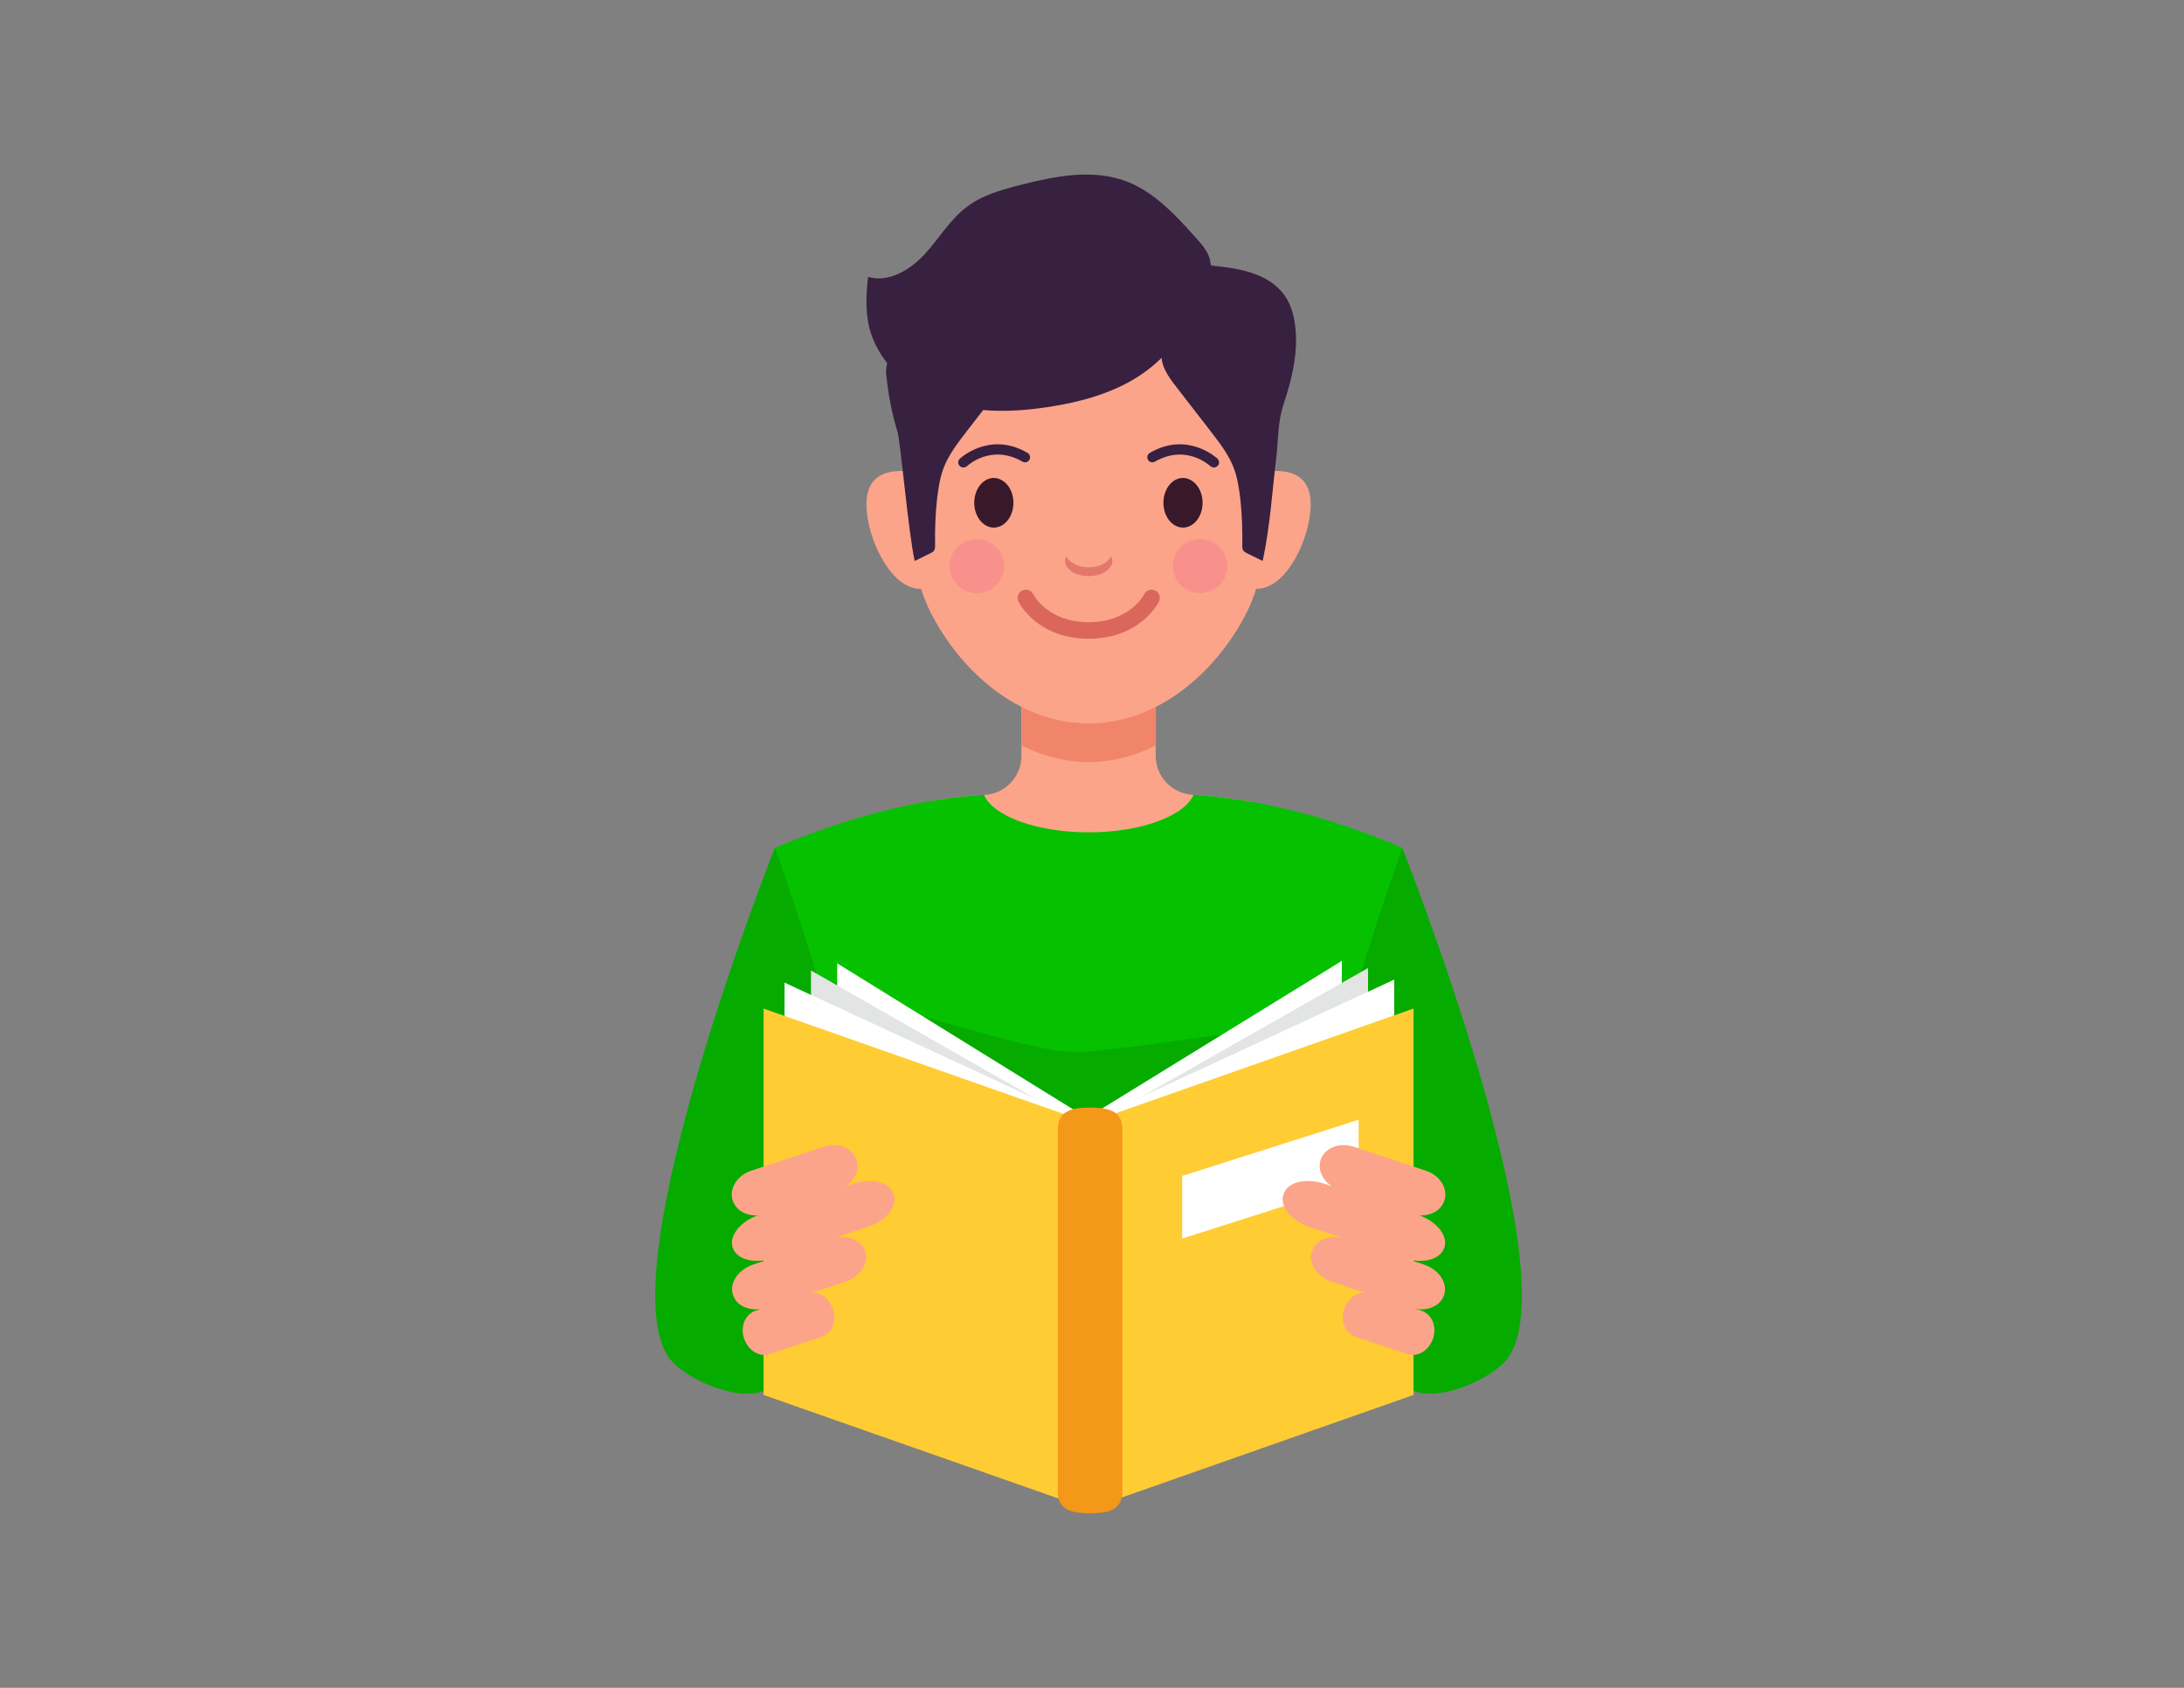 <?xml version="1.0" encoding="utf-8"?>
<!-- Generator: Adobe Illustrator 24.1.3, SVG Export Plug-In . SVG Version: 6.00 Build 0)  -->
<svg version="1.1" id="Слой_1" xmlns="http://www.w3.org/2000/svg" xmlns:xlink="http://www.w3.org/1999/xlink" x="0px" y="0px"
	 viewBox="0 0 792 612" style="enable-background:new 0 0 792 612;" xml:space="preserve">
<rect x="0" y="0" width="792" height="612" fill="#808080" stroke="none"/>
<style type="text/css">
	.st0{fill:#06AB00;}
	.st1{fill:#FBA489;}
	.st2{fill:#F1856A;}
	.st3{fill:#391829;}
	.st4{fill:#DB675C;}
	.st5{fill:#382040;}
	.st6{fill:#E4776D;}
	.st7{fill:#F8918B;}
	.st8{fill:#06C100;}
	.st9{fill:#FFFFFF;}
	.st10{fill:#E3E5E5;}
	.st11{fill:#FFCC33;}
	.st12{fill:#F49819;}
</style>
<g>
	<path class="st0" d="M508.5,307.4c0,0,59.6,149.9,39.1,183.9c-5.5,9.2-31,19.7-38.5,10.5c-18.1-22.1-47.8-102.1-47.8-102.1
		S467.7,324.4,508.5,307.4z"/>
	<path class="st1" d="M454.7,290.9c-8.2-1.5-15.6-2.3-22.2-2.7c-7.5-0.5-13.4-6.6-13.4-14.1v-32.5h-48.7v32.5
		c0,7.4-5.7,13.6-13.1,14.1c-5.8,0.3-12.3,1-19.3,2.2l-0.8,66.2h118.3L454.7,290.9z"/>
	<path class="st0" d="M281,307.4c0,0-59.6,149.9-39.1,183.9c5.5,9.2,31,19.7,38.5,10.5c18.1-22.1,47.8-102.1,47.8-102.1
		S321.8,324.4,281,307.4z"/>
	<path class="st2" d="M370.4,270.3c7.5,3.8,15.7,6,24.4,6c8.7,0,16.9-2.2,24.4-6v-38.7h-48.7V270.3z"/>
	<g>
		<path class="st1" d="M353.4,192.4c0,11.7-8.8,21.1-19.7,21.1c-10.9,0-19.5-18.8-19.5-30.5c0-11.7,8.5-13.4,19.5-11.7
			C344.5,173,353.4,180.8,353.4,192.4z"/>
		<path class="st1" d="M436.1,192.4c0,11.7,8.8,21.1,19.7,21.1c10.9,0,19.5-18.8,19.5-30.5c0-11.7-8.5-13.4-19.5-11.7
			C445.1,173,436.1,180.8,436.1,192.4z"/>
	</g>
	<path class="st1" d="M456.4,133.8c-7.5-21.8-61.6-22.5-61.6-22.5s-54.1,0.8-61.6,22.5c-7.5,21.8-6.8,66.9,4.5,88.7
		c11.3,21.8,32.3,39.8,57.1,39.8c24.8,0,45.8-18,57.1-39.8C463.1,200.6,463.9,155.6,456.4,133.8z"/>
	<g>
		<path class="st3" d="M367.5,182.3c0,5-3.2,9-7.1,9c-3.9,0-7.1-4-7.1-9c0-5,3.2-9,7.1-9C364.4,173.4,367.5,177.4,367.5,182.3z"/>
		<path class="st3" d="M436.1,182.3c0,5-3.2,9-7.1,9c-3.9,0-7.1-4-7.1-9c0-5,3.2-9,7.1-9C433,173.4,436.1,177.4,436.1,182.3z"/>
	</g>
	<g>
		<path class="st4" d="M394.8,231.6c-18.6,0-25.2-12.9-25.5-13.5c-0.7-1.5-0.1-3.3,1.4-4c1.5-0.7,3.3-0.1,4,1.4
			c0.2,0.4,5.4,10.1,20.1,10.1c14.9,0,20.1-10,20.1-10.1c0.7-1.5,2.5-2.1,4-1.4c1.5,0.7,2.1,2.5,1.4,4
			C420,218.7,413.4,231.6,394.8,231.6z"/>
	</g>
	<path class="st5" d="M349.9,119c3.7-0.3,7.4-0.5,10.9,0.7c3.5,1.2,6.6,3.9,7.4,7.5c1,4.7-2.1,9.2-5.1,13
		c-4.2,5.5-8.5,10.9-12.7,16.4c-3,3.9-6,7.8-7.9,12.3c-1.6,3.8-2.2,8-2.7,12.1c-0.6,5.6-0.8,11.2-0.7,16.8c0,0.6,0,1.2-0.3,1.7
		c-0.3,0.6-1,0.9-1.6,1.2c-1.8,0.9-3.6,1.8-5.5,2.7c-2.3-10.4-5.1-42.9-6.2-46.7c-2-6.5-3.3-13.2-4-19.9c-0.2-1.5-0.3-3,0.1-4.5
		c0.8-3.4,3.8-5.7,6.8-7.4C335,121.3,342.4,119.7,349.9,119z"/>
	<path class="st5" d="M427.4,94.6c-0.4,0.1-0.7,0.3-0.9,0.5c-1.1,1.5,0.5,6.4,0.8,8c0.4,2.1,4.5,15.6,1.5,16.6
		c-3.5,1.2-6.6,3.9-7.4,7.5c-1,4.7,2.1,9.2,5.1,13c4.2,5.5,8.5,10.9,12.7,16.4c3,3.9,6,7.8,7.9,12.3c1.6,3.8,2.2,8,2.7,12.1
		c0.6,5.6,0.8,11.2,0.7,16.8c0,0.6,0,1.2,0.3,1.7c0.3,0.6,1,0.9,1.6,1.2c1.8,0.9,3.6,1.8,5.5,2.7c0,0,0.1-0.5,0.1-0.5
		c2.6-12.3,3.4-25.1,4.9-37.7c0.7-6.2,0.5-12.4,2.5-18.4c3.1-9.4,5.6-19.3,4.2-29.2c-0.5-3.7-1.6-7.4-3.7-10.4
		c-2.7-3.9-7-6.6-11.6-8.1c-4.5-1.6-9.3-2.2-14.1-2.7C437.9,96,430.2,93.9,427.4,94.6z"/>
	<path class="st5" d="M433.9,86.5c-7.4-8.3-15.2-16.9-25.6-20.8c-12.1-4.5-25.5-1.9-38,1.3c-7,1.8-14.1,3.7-19.8,8.1
		c-6.1,4.6-10.1,11.6-15.3,17.2c-5.2,5.6-13,10.3-20.4,8.1c-0.7,5.9-1,12,0.3,17.8c3,13,14.1,23,26.7,27.4
		c12.6,4.4,26.3,3.9,39.5,1.8c13-2.1,26-6,36.2-14.3c8.8-7.1,15-17,19.4-27.5c1.5-3.7,2.9-7.8,1.8-11.7
		C437.9,91,435.9,88.7,433.9,86.5z"/>
	<path class="st6" d="M394.8,205.7c-3.9,0-7-1.7-8.1-4c-0.2,0.5-0.5,1-0.5,1.6c0,3.1,3.8,5.6,8.6,5.6s8.6-2.5,8.6-5.6
		c0-0.6-0.3-1.1-0.5-1.6C401.8,204,398.6,205.7,394.8,205.7z"/>
	<path class="st7" d="M364.1,205.3c0,5.4-4.4,9.8-9.9,9.8c-5.4,0-9.9-4.4-9.9-9.8c0-5.4,4.4-9.8,9.9-9.8
		C359.7,195.5,364.1,199.9,364.1,205.3z"/>
	<path class="st7" d="M445.1,205.3c0,5.4-4.4,9.8-9.9,9.8c-5.4,0-9.9-4.4-9.9-9.8c0-5.4,4.4-9.8,9.9-9.8
		C440.7,195.5,445.1,199.9,445.1,205.3z"/>
	<path class="st8" d="M508.5,307.4c-31.1-13.3-56.7-18-75.7-19.2c-3.3,7.7-19.1,13.6-38,13.6s-34.7-5.9-38-13.6
		c-19,1.2-44.6,6-75.7,19.2c0,0,40.4,116,42.5,154.1c1.1,19.9,0.4,37.4-0.4,50.6h143.4c-0.9-13.2-1.5-30.8-0.4-50.6
		C468,423.3,508.5,307.4,508.5,307.4z"/>
	<path class="st0" d="M466,461.5c1-19.2,11.8-58.2,22.2-92.1c-3.5,1.8-7.5,5.9-11.2,4.1c-7.8-3.8-49.8,4.8-83.3,7.9
		c-20.6,1.9-71.2-20.4-94.5-18.6c11,35.4,23.2,78.3,24.3,98.8c1.1,19.9,0.4,37.4-0.4,50.6h143.4C465.6,498.9,464.9,481.3,466,461.5z
		"/>
	<g>
		<polygon class="st9" points="391.5,489 303.6,457.2 303.6,349.3 391.5,403.7 		"/>
		<polygon class="st9" points="397.6,489.9 486.6,457.7 486.6,348.4 397.6,403.2 		"/>
		<polygon class="st10" points="391.2,506.2 294.1,471 294.1,351.9 391.2,407.3 		"/>
		<polygon class="st10" points="397.8,507.1 496.1,471.6 496.1,351 397.8,406.8 		"/>
		<polygon class="st9" points="390.8,525.1 284.5,486.6 284.5,356.3 390.8,405.5 		"/>
		<polygon class="st11" points="394.8,547.2 276.9,505.8 276.9,365.7 394.8,407.1 		"/>
		<polygon class="st9" points="398.1,526.2 505.6,487.2 505.6,355.2 398.1,405 		"/>
		<polygon class="st11" points="394.8,547.2 512.6,505.8 512.6,365.7 394.8,407.1 		"/>
		<polygon class="st9" points="428.7,449.1 492.7,428.7 492.7,406 428.7,426.4 		"/>
		<path class="st12" d="M407,540.9c0,6.7-5.3,7.8-11.7,7.8l0,0c-6.5,0-11.7-1.1-11.7-7.8V409.4c0-6.7,5.3-7.8,11.7-7.8l0,0
			c6.5,0,11.7,1.1,11.7,7.8V540.9z"/>
	</g>
	<g>
		<path class="st1" d="M303.9,431.4l-26.2,8.7c-5.1,1.7-10.5-0.4-11.9-4.6l-0.1-0.2c-1.4-4.3,1.6-9.1,6.7-10.8l26.2-8.7
			c5.1-1.7,10.5,0.4,11.9,4.6l0.1,0.2C312.1,424.8,309,429.7,303.9,431.4z"/>
		<path class="st1" d="M314.6,444.9l-34.1,11.3c-6.7,2.2-13.3,0.6-14.7-3.7l-0.1-0.2c-1.4-4.3,2.9-9.5,9.5-11.8l34.1-11.3
			c6.7-2.2,13.3-0.6,14.7,3.7l0.1,0.2C325.5,437.5,321.3,442.7,314.6,444.9z"/>
		<path class="st1" d="M306.4,464.8l-28,9.3c-5.5,1.8-11.1-0.1-12.5-4.4l-0.1-0.2c-1.4-4.3,1.9-9.2,7.4-11l28-9.3
			c5.5-1.8,11.1,0.1,12.5,4.4l0.1,0.2C315.2,458,311.9,463,306.4,464.8z"/>
		<path class="st1" d="M298,484.7l-18.8,6.3c-3.7,1.2-7.8-1.2-9.3-5.5l-0.1-0.2c-1.4-4.3,0.4-8.7,4.1-10l18.8-6.3
			c3.7-1.2,7.8,1.2,9.3,5.5l0.1,0.2C303.6,479,301.7,483.4,298,484.7z"/>
	</g>
	<g>
		<path class="st1" d="M485.6,431.4l26.2,8.7c5.1,1.7,10.5-0.4,11.9-4.6l0.1-0.2c1.4-4.3-1.6-9.1-6.7-10.8l-26.2-8.7
			c-5.1-1.7-10.5,0.4-11.9,4.6l-0.1,0.2C477.5,424.8,480.5,429.7,485.6,431.4z"/>
		<path class="st1" d="M474.9,444.9l34.1,11.3c6.7,2.2,13.3,0.6,14.7-3.7l0.1-0.2c1.4-4.3-2.9-9.5-9.5-11.8l-34.1-11.3
			c-6.7-2.2-13.3-0.6-14.7,3.7l-0.1,0.2C464,437.5,468.3,442.7,474.9,444.9z"/>
		<path class="st1" d="M483.1,464.8l28,9.3c5.5,1.8,11.1-0.1,12.5-4.4l0.1-0.2c1.4-4.3-1.9-9.2-7.4-11l-28-9.3
			c-5.5-1.8-11.1,0.1-12.5,4.4l-0.1,0.2C474.3,458,477.6,463,483.1,464.8z"/>
		<path class="st1" d="M491.5,484.7l18.8,6.3c3.7,1.2,7.8-1.2,9.3-5.5l0.1-0.2c1.4-4.3-0.4-8.7-4.1-10l-18.8-6.3
			c-3.7-1.2-7.8,1.2-9.3,5.5l-0.1,0.2C486,479,487.8,483.4,491.5,484.7z"/>
	</g>
	<g>
		<path class="st5" d="M349.3,169.5c-0.5,0-1-0.2-1.3-0.6c-0.7-0.7-0.7-1.9,0.1-2.6c0.1-0.1,10.8-10.1,24.5-2.1
			c0.9,0.5,1.2,1.6,0.7,2.5c-0.5,0.9-1.6,1.2-2.5,0.7c-11.4-6.6-20,1.5-20.1,1.6C350.2,169.4,349.8,169.5,349.3,169.5z"/>
	</g>
	<g>
		<path class="st5" d="M440.2,169.5c-0.5,0-0.9-0.2-1.3-0.5c-0.4-0.3-8.8-8.1-20.1-1.6c-0.9,0.5-2,0.2-2.5-0.7
			c-0.5-0.9-0.2-2,0.7-2.5c13.7-8,24.4,2,24.5,2.1c0.7,0.7,0.8,1.9,0.1,2.6C441.2,169.3,440.7,169.5,440.2,169.5z"/>
	</g>
</g>
</svg>
